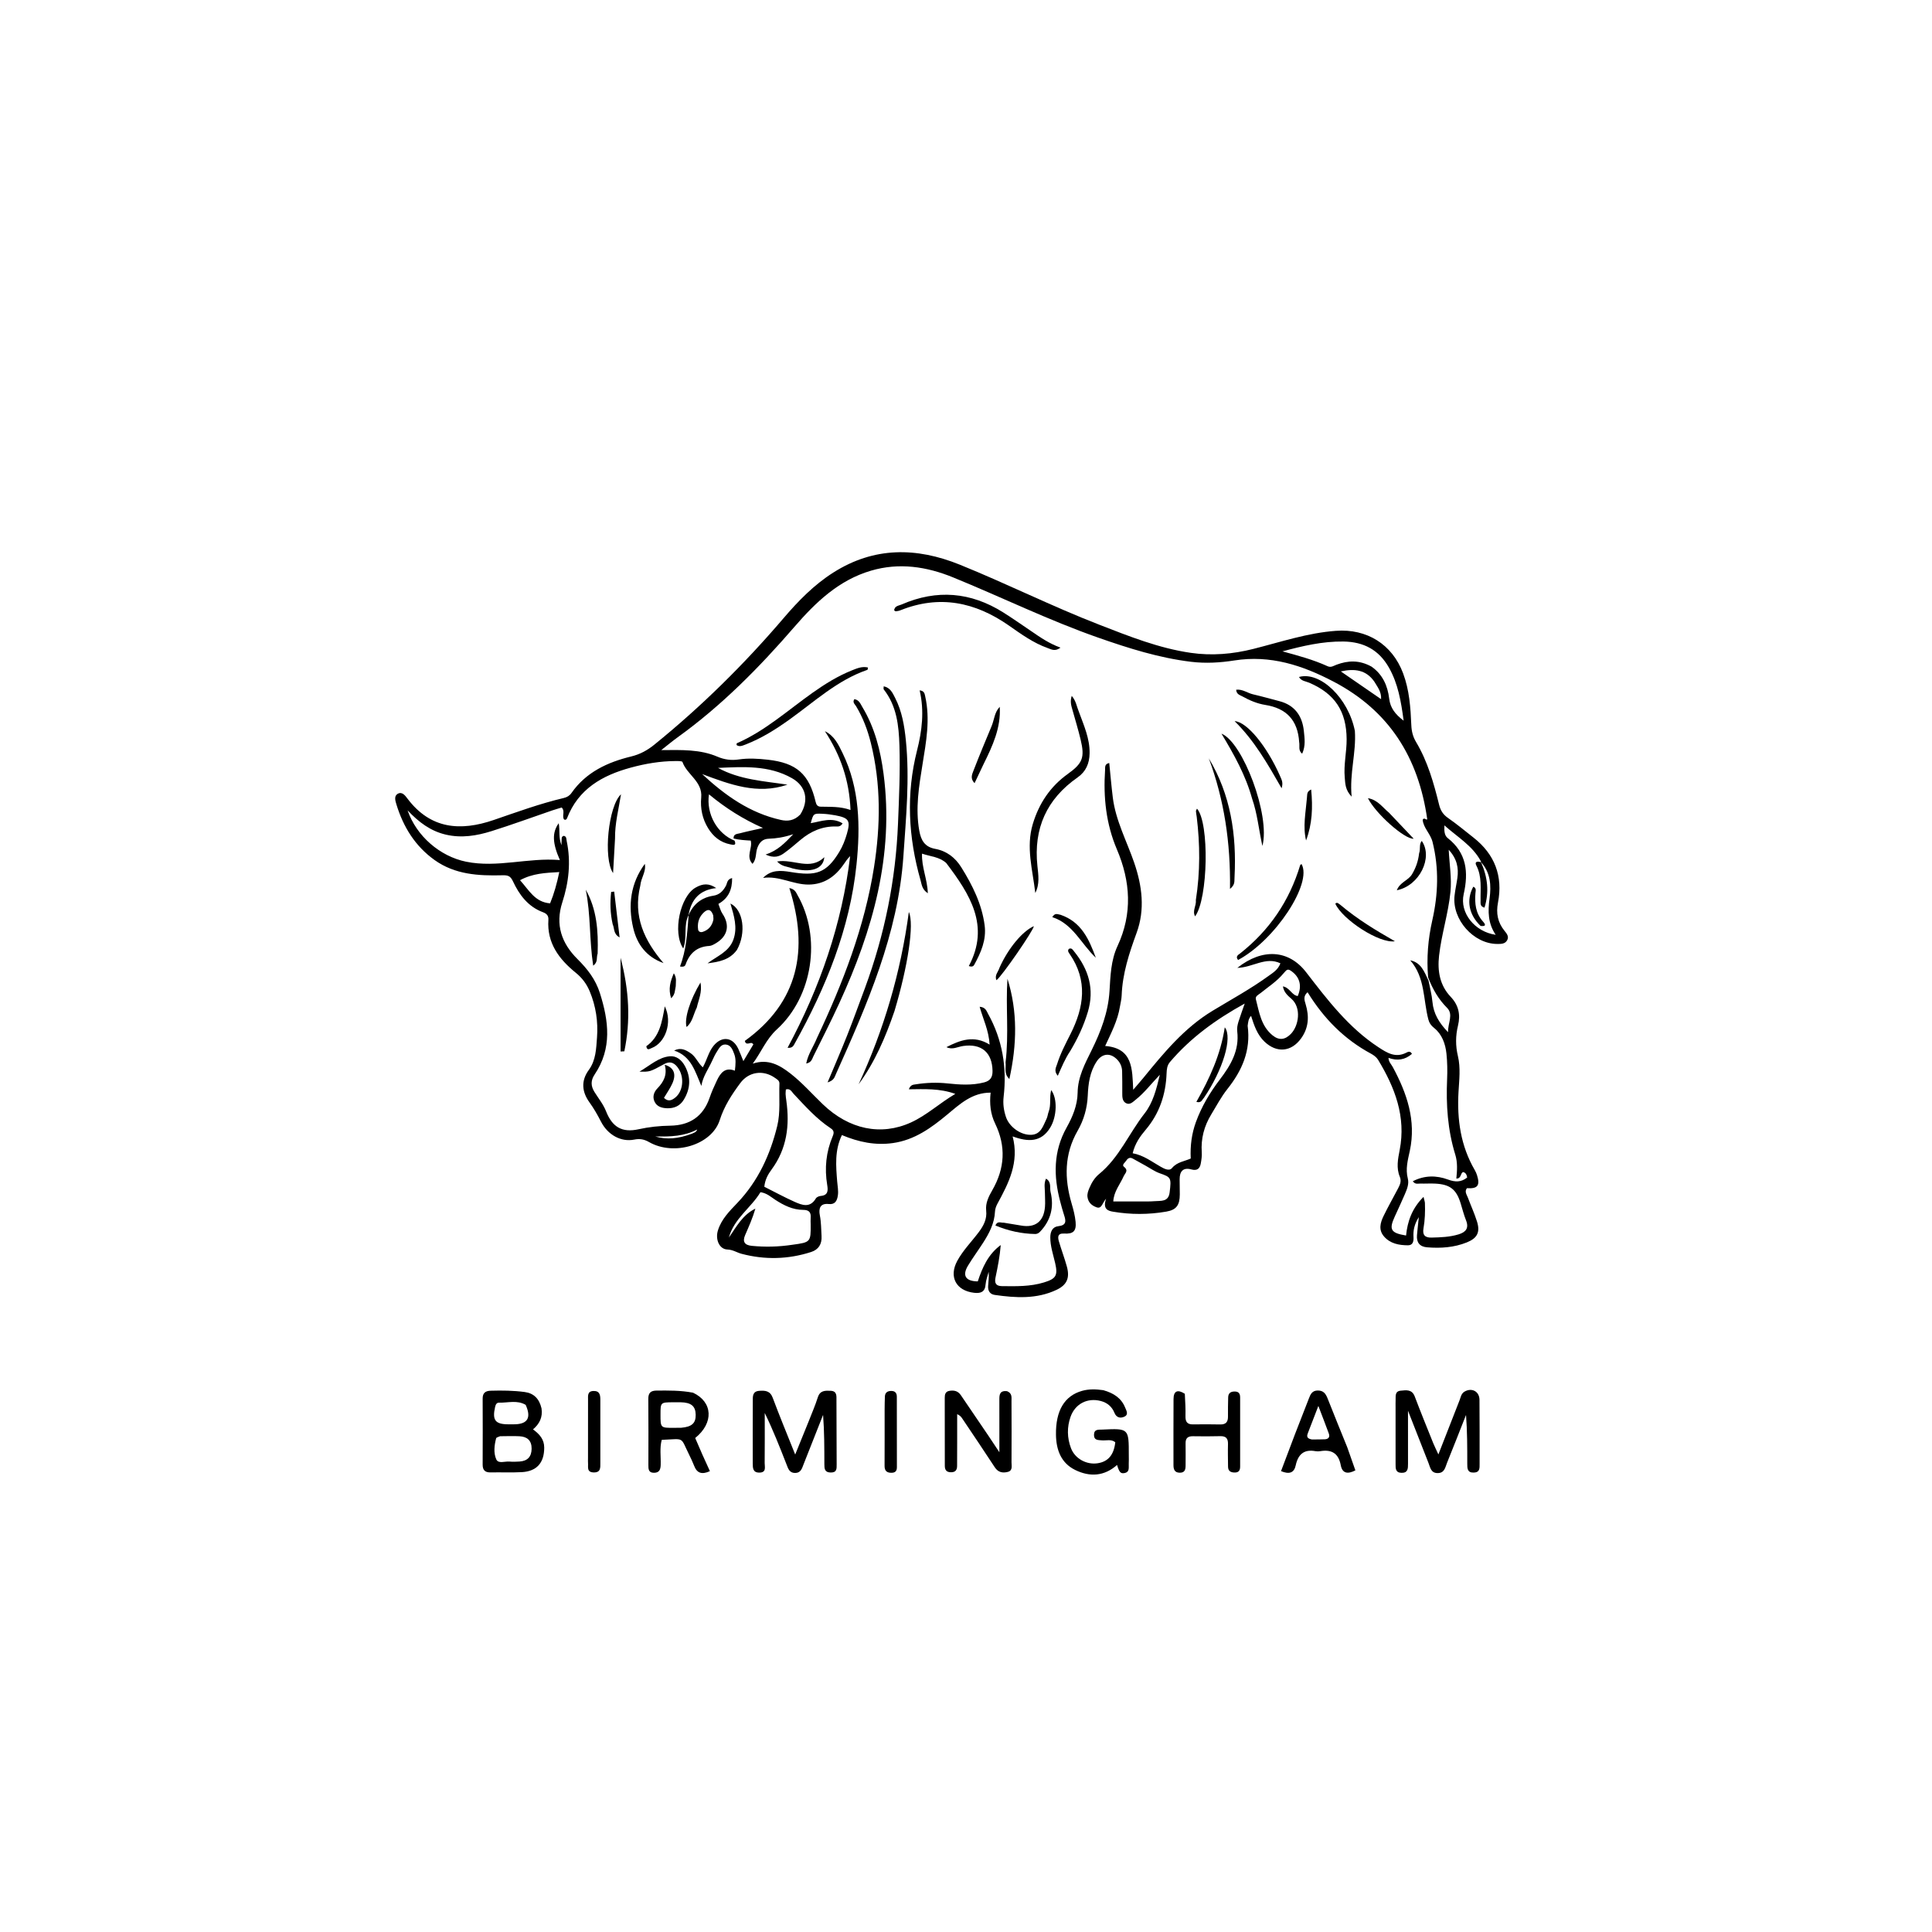 <svg version="1.1" id="Layer_1" xmlns="http://www.w3.org/2000/svg" xmlns:xlink="http://www.w3.org/1999/xlink" x="0px" y="0px"
	 width="100%" viewBox="0 0 1024 1024" enable-background="new 0 0 1024 1024" xml:space="preserve">
<path fill="#000000" opacity="1" stroke="none" 
	d="
M661.284,543.689 
	C663.032,556.891 658.284,567.464 650.518,577.238 
	C647.224,581.384 644.726,586.171 641.956,590.722 
	C638.218,596.865 636.454,603.503 636.955,610.748 
	C637.091,612.704 636.788,614.726 636.437,616.673 
	C635.942,619.41 634.499,620.654 631.453,619.823 
	C627.086,618.631 625.213,620.831 625.236,625.058 
	C625.251,627.724 625.326,630.39 625.319,633.056 
	C625.304,638.693 623.567,641.238 618.2,642.172 
	C608.785,643.81 599.291,643.815 589.86,642.211 
	C587.145,641.749 584.375,640.781 586.257,635.338 
	C584.02,637.919 583.961,640.97 581.005,639.83 
	C578.454,638.846 576.782,637.213 576.393,634.453 
	C576.151,632.735 576.764,631.187 577.413,629.634 
	C578.591,626.812 580.257,624.146 582.519,622.299 
	C593.23,613.555 598.382,600.703 606.641,590.158 
	C611.085,584.484 612.86,577.528 614.732,569.662 
	C610.029,574.568 606.522,579.235 601.963,582.845 
	C600.444,584.049 598.802,585.87 596.681,584.635 
	C594.768,583.522 594.827,581.264 594.826,579.23 
	C594.822,575.402 594.853,571.572 594.745,567.747 
	C594.666,564.938 593.416,562.591 591.273,560.802 
	C587.705,557.823 583.796,558.754 581.264,562.6 
	C577.608,568.152 576.812,574.347 576.533,580.695 
	C576.242,587.331 574.458,593.599 571.204,599.26 
	C564.047,611.714 564.08,624.579 567.983,637.89 
	C568.917,641.073 569.785,644.343 570.091,647.628 
	C570.545,652.504 568.86,654.097 564.034,653.81 
	C560.48,653.598 560.581,655.71 561.249,657.99 
	C562.557,662.454 564.223,666.816 565.459,671.298 
	C567.1,677.248 565.556,680.995 560.035,683.617 
	C549.488,688.628 538.353,687.928 527.214,686.335 
	C524.652,685.969 523.565,684.12 523.726,681.645 
	C523.886,679.176 524.238,676.719 524.026,674.081 
	C523.456,676.301 522.555,678.496 522.388,680.746 
	C522.08,684.906 519.684,685.605 516.229,685.2 
	C506.693,684.083 502.809,676.684 507.376,668.28 
	C510.426,662.667 514.946,658.149 518.741,653.093 
	C521.32,649.658 523.198,646.142 522.694,641.635 
	C522.245,637.619 524.054,634.108 525.956,630.796 
	C532.588,619.247 533.292,607.566 527.432,595.49 
	C524.982,590.441 524.399,584.983 525.05,579.124 
	C515.24,579.067 508.743,585.195 502.07,590.738 
	C493.524,597.836 484.728,604.219 473.295,605.841 
	C463.948,607.168 455.127,605.34 446.23,601.614 
	C442.298,609.767 443.077,618.05 443.73,626.266 
	C443.928,628.753 444.463,631.223 444.072,633.712 
	C443.651,636.388 442.639,638.527 439.265,638.159 
	C434.539,637.644 433.843,640.683 434.541,644.19 
	C435.265,647.83 435.205,651.471 435.434,655.12 
	C435.701,659.372 433.874,662.309 429.92,663.586 
	C417.742,667.519 405.367,667.8 393.037,664.539 
	C390.543,663.88 388.478,662.367 385.518,662.264 
	C381.26,662.115 379.024,656.934 380.523,652.118 
	C382.373,646.174 386.658,641.918 390.806,637.572 
	C401.838,626.014 408.283,611.885 411.974,596.697 
	C413.706,589.568 412.84,581.805 413.113,574.327 
	C413.17,572.75 411.87,572.085 410.79,571.32 
	C404.481,566.849 396.825,568.053 392.388,574.031 
	C387.795,580.22 383.863,586.23 381.455,593.73 
	C377.222,606.911 357.201,612.839 344.07,605.352 
	C341.409,603.834 339.153,603.409 336.135,604.011 
	C329.166,605.402 322.14,601.539 318.526,594.47 
	C316.7,590.899 314.746,587.479 312.397,584.221 
	C308.396,578.67 307.876,572.833 312.079,567.099 
	C315.866,561.932 315.979,555.782 316.427,549.903 
	C317.064,541.549 315.835,533.292 312.574,525.457 
	C310.948,521.551 308.562,518.327 305.194,515.598 
	C296.321,508.411 289.816,499.828 290.659,487.544 
	C290.81,485.344 289.752,484.23 287.78,483.498 
	C279.886,480.567 275.215,474.275 271.858,467.077 
	C270.491,464.146 269.069,463.845 266.227,463.919 
	C253.638,464.247 241.179,463.563 230.377,455.865 
	C220.047,448.503 213.762,438.306 210.11,426.357 
	C209.542,424.5 208.758,421.997 210.684,420.802 
	C213.089,419.309 214.756,421.673 215.986,423.303 
	C228.173,439.447 243.996,440.668 261.647,434.628 
	C273.932,430.424 286.131,425.944 298.796,422.955 
	C300.5,422.553 301.871,421.769 302.88,420.323 
	C310.605,409.251 321.991,404.002 334.543,400.947 
	C339.261,399.798 343.139,397.659 346.82,394.678 
	C371.756,374.481 394.467,352.033 415.305,327.643 
	C423.108,318.509 431.474,309.92 441.74,303.421 
	C463.31,289.764 485.728,289.991 508.692,299.279 
	C533.551,309.335 557.56,321.373 582.567,331.082 
	C598.397,337.229 614.185,343.57 631.143,346.024 
	C642.312,347.641 653.351,346.698 664.279,343.941 
	C678.778,340.283 692.998,335.461 708.09,334.348 
	C724.499,333.139 737.912,341.522 743.669,356.86 
	C747.008,365.755 747.629,375.036 748.026,384.351 
	C748.165,387.613 748.86,390.467 750.553,393.303 
	C756.685,403.571 759.908,414.972 762.737,426.459 
	C763.509,429.591 764.858,431.723 767.516,433.563 
	C772.164,436.782 776.515,440.432 780.97,443.927 
	C792.263,452.786 796.658,464.379 793.963,478.391 
	C792.865,484.099 793.823,488.904 797.412,493.341 
	C798.563,494.764 799.896,496.323 798.854,498.286 
	C797.75,500.368 795.598,500.321 793.572,500.315 
	C781.009,500.278 769.553,487.385 770.938,474.747 
	C771.282,471.608 771.993,468.511 772.436,465.381 
	C773.193,460.044 772.252,455.168 767.85,450.388 
	C768.242,458.339 769.497,465.424 768.782,472.655 
	C767.647,484.129 764.025,495.119 762.735,506.533 
	C761.821,514.62 763.082,522.213 768.912,528.35 
	C773.118,532.778 774.163,537.846 772.77,543.574 
	C771.453,548.991 771.413,554.267 772.732,559.795 
	C774.206,565.975 773.4,572.418 773.041,578.722 
	C772.207,593.337 774.169,607.299 781.65,620.157 
	C782.15,621.015 782.562,621.949 782.859,622.896 
	C784.572,628.358 783.183,630.146 777.51,629.755 
	C776.081,631.584 777.42,633.197 778.024,634.813 
	C779.598,639.022 781.487,643.128 782.832,647.406 
	C784.618,653.084 783.007,656.262 777.47,658.491 
	C770.681,661.223 763.554,661.691 756.345,661.099 
	C752.514,660.784 750.702,658.543 751.027,654.697 
	C751.264,651.889 751.593,649.088 752.002,645.111 
	C749.488,649.095 748.978,652.357 749.182,655.778 
	C749.316,658.035 748.806,660.054 746.207,660.036 
	C741.471,660.002 736.848,659.17 733.525,655.312 
	C730.538,651.845 731.601,648.046 733.308,644.517 
	C735.698,639.575 738.442,634.806 740.98,629.934 
	C741.981,628.014 742.908,626.087 741.942,623.771 
	C739.976,619.061 740.925,614.307 741.856,609.536 
	C745.303,591.867 739.321,576.404 730.406,561.699 
	C729.592,560.356 728.092,559.25 726.668,558.483 
	C712.517,550.863 701.633,539.86 693.042,525.907 
	C690.599,527.988 691.383,530.149 692.036,532.312 
	C693.964,538.709 693.644,544.796 689.589,550.402 
	C684.424,557.541 676.716,558.244 670.28,552.165 
	C666.398,548.499 664.733,543.628 663.091,538.436 
	C661.614,540.057 661.564,541.699 661.284,543.689 
M784.997,457.008 
	C784.997,457.008 785.026,457.043 784.83,456.373 
	C780.451,448.256 772.699,443.826 765.565,437.467 
	C765.373,440.817 765.713,442.935 767.334,444.208 
	C777.384,452.102 778.411,462.264 775.786,473.91 
	C773.547,483.846 781.644,493.876 792.75,495.467 
	C788.64,489.409 788.56,483.047 789.496,476.237 
	C790.429,469.444 790.073,462.543 784.997,457.008 
M388.824,444.438 
	C388.635,441.953 390.742,442.027 392.182,441.649 
	C395.996,440.649 399.866,439.86 404.378,438.836 
	C393.78,434.153 384.508,428.246 375.768,421.009 
	C374.199,431.46 380.186,441.92 389.343,445.562 
	C390.513,448.427 388.497,447.801 387.076,447.527 
	C381.839,446.518 378.057,443.431 375.317,438.973 
	C372.238,433.963 371.124,428.435 371.657,422.668 
	C372.44,414.199 364.111,410.629 361.719,403.865 
	C361.526,403.318 359.255,403.368 357.951,403.374 
	C349.91,403.41 342.031,404.755 334.311,406.856 
	C319.245,410.956 306.533,418.132 300.533,433.706 
	C300.294,434.326 299.738,434.75 298.961,434.325 
	C297.703,432.472 299.668,430.036 297.721,428 
	C296.053,428.51 294.306,428.992 292.594,429.578 
	C281.884,433.244 271.254,437.162 260.454,440.54 
	C252.642,442.983 244.637,444.311 236.345,442.381 
	C228.26,440.499 222.005,435.854 216.024,429.487 
	C220.687,443.133 233.191,453.879 246.978,456.708 
	C263.599,460.118 279.921,454.442 296.757,455.849 
	C292.746,446.825 292.573,441.215 296.141,436.322 
	C296.837,440.316 295.974,444.201 297.638,447.962 
	C297.638,447.018 297.579,446.235 297.653,445.466 
	C297.742,444.542 297.442,443.394 298.804,443.009 
	C300.361,443.316 300.124,444.642 300.356,445.739 
	C302.696,456.799 301.465,467.695 298.042,478.25 
	C294.17,490.195 297.704,500.002 306.047,508.299 
	C311.364,513.588 315.665,519.096 317.974,526.398 
	C322.659,541.218 324.474,555.682 315.191,569.476 
	C313.045,572.664 313.09,575.562 315.067,578.748 
	C317.17,582.134 319.738,585.235 321.224,589.006 
	C324.535,597.413 329.734,600.46 338.451,598.529 
	C344.028,597.294 349.585,596.718 355.273,596.63 
	C365.515,596.473 372.665,591.809 376.094,581.864 
	C377.177,578.723 378.547,575.667 379.976,572.662 
	C381.857,568.707 384.293,565.457 389.506,567.496 
	C389.884,564.149 390.173,561.292 389.135,558.589 
	C388.309,556.439 387.432,553.923 384.731,553.626 
	C382.174,553.345 381.091,555.658 379.946,557.445 
	C378.962,558.979 378.18,560.656 377.427,562.324 
	C375.49,566.616 372.547,570.456 371.735,575.571 
	C368.418,567.942 366.406,559.787 357.299,556.814 
	C360.835,555.013 363.475,556.482 366.053,558.222 
	C368.79,560.068 369.915,563.413 372.5,565.71 
	C374.733,561.751 375.539,557.517 378.236,554.244 
	C382.595,548.953 388.402,549.654 391.291,555.863 
	C392.177,557.767 392.903,559.746 394.004,562.425 
	C396.051,558.994 397.713,556.206 399.304,553.539 
	C398.394,552.285 397.591,552.959 396.84,553.052 
	C396.008,553.156 395.164,553.317 394.779,551.697 
	C423.231,531.227 428.81,503.408 418.366,470.684 
	C421.391,471.278 421.906,473.037 422.682,474.385 
	C435.51,496.674 430.859,528.16 411.771,545.577 
	C406.087,550.763 403.475,557.695 398.98,563.751 
	C407.119,561.046 413.211,564.487 419.083,569.09 
	C425.278,573.947 430.45,579.853 436.098,585.271 
	C450.03,598.635 466.949,602.178 482.872,594.903 
	C491.226,591.086 497.925,584.743 506.333,579.782 
	C497.994,576.783 489.941,577.272 481.711,577.349 
	C482.605,574.891 484.049,574.922 485.304,574.723 
	C490.922,573.831 496.544,573.63 502.23,574.235 
	C508.687,574.921 515.166,575.365 521.593,573.698 
	C524.86,572.851 526.125,570.994 526.061,567.575 
	C525.881,557.837 520.224,553.008 510.505,554.392 
	C507.588,554.807 504.758,556.587 501.642,555 
	C508.869,551.311 516.19,548.488 524.521,553.666 
	C524.066,546.051 521.038,540.13 519.237,533.607 
	C522.378,533.844 522.864,535.843 523.704,537.353 
	C531.328,551.072 533.744,565.813 531.948,581.279 
	C531.51,585.045 532.011,588.556 533.189,592.058 
	C534.933,597.243 540.957,601.71 546.605,601.476 
	C551.746,601.263 552.894,596.675 554.689,593.012 
	C555.263,591.841 555.349,590.44 555.82,589.206 
	C557.202,585.576 556.114,581.633 557.149,577.776 
	C560.533,582.2 560.214,591.721 556.676,597.594 
	C551.952,605.435 545.051,605.383 536.717,602.317 
	C540.302,616.019 534.659,626.983 528.71,637.893 
	C528.012,639.173 527.435,640.685 527.37,642.116 
	C527.086,648.376 524.317,653.643 521.051,658.723 
	C518.438,662.786 515.557,666.683 513.061,670.814 
	C509.883,676.076 511.769,679.091 518.24,679.165 
	C520.677,671.811 523.757,664.758 530.411,659.906 
	C529.941,665.85 528.825,671.487 527.641,677.11 
	C527.038,679.977 527.798,681.637 531.036,681.675 
	C538.536,681.763 546.033,681.952 553.33,679.715 
	C559.749,677.746 560.758,676.027 559.265,669.508 
	C558.227,664.977 556.667,660.55 556.68,655.812 
	C556.688,652.794 557.837,650.244 560.9,649.913 
	C565.345,649.432 565.012,647.126 563.99,644.038 
	C563.206,641.669 562.568,639.25 561.929,636.837 
	C558.359,623.359 558.25,610.228 565.328,597.612 
	C568.52,591.921 571.074,585.752 571.161,579.189 
	C571.272,570.774 575.025,563.845 578.564,556.673 
	C583.445,546.781 587.355,536.618 588.057,525.36 
	C588.562,517.271 588.768,509.025 592.309,501.423 
	C600.294,484.284 599.237,467.231 591.966,450.158 
	C586.233,436.697 584.743,422.548 585.713,408.068 
	C585.806,406.692 585.352,404.926 587.925,404.407 
	C588.549,410.544 589.054,416.629 589.805,422.683 
	C591.324,434.929 597.198,445.771 601.14,457.237 
	C605.355,469.498 606.97,482.019 602.435,494.407 
	C598.467,505.245 594.92,516.049 594.501,527.687 
	C594.43,529.663 593.892,531.621 593.575,533.588 
	C592.402,540.869 589.01,547.375 585.762,554.385 
	C600.436,555.546 600.111,566.48 600.615,577.603 
	C602.928,574.903 604.47,573.177 605.932,571.385 
	C616.797,558.073 627.666,544.819 642.689,535.734 
	C652.663,529.702 662.923,524.11 672.381,517.25 
	C674.735,515.543 677.366,514.018 678.647,510.579 
	C670.827,506.854 664.049,512.788 655.807,512.997 
	C669.148,502.419 683.078,503.391 692.259,515.287 
	C703.587,529.965 714.772,544.668 730.557,555.022 
	C735.107,558.006 739.539,560.856 745.27,557.994 
	C746.074,557.593 747.408,556.751 748.361,558.576 
	C744.687,561.797 740.548,562.364 735.922,560.691 
	C736.049,562.933 737.397,564.073 738.169,565.501 
	C745.691,579.414 750.685,593.89 747.223,609.986 
	C746.17,614.879 744.855,619.577 746.179,624.677 
	C746.901,627.459 745.746,630.293 744.622,632.906 
	C742.912,636.884 741.082,640.81 739.275,644.745 
	C736.077,651.706 737.087,653.506 745.24,654.851 
	C746.011,647.334 748.353,640.519 754.504,634.363 
	C754.96,636.344 755.212,636.975 755.236,637.615 
	C755.403,642.12 755.262,646.608 754.48,651.065 
	C753.894,654.404 755.085,656.035 758.731,655.946 
	C763.577,655.829 768.385,655.67 773.061,654.247 
	C776.857,653.093 778.705,651.014 777.03,646.806 
	C775.864,643.875 775.09,640.786 774.161,637.762 
	C771.9,630.407 768.564,627.757 760.746,627.339 
	C758.088,627.197 755.413,627.399 752.749,627.318 
	C751.529,627.281 750.095,627.889 748.807,626.088 
	C755.05,622.871 761.346,622.924 767.516,625.198 
	C771.3,626.592 774.473,626.656 777.644,624.097 
	C777.385,622.733 776.969,621.542 775.459,621.213 
	C773.878,621.945 774.615,624.696 771.89,624.666 
	C772.326,620.394 772.595,616.077 771.323,611.967 
	C767.276,598.896 766.4,585.527 766.998,571.954 
	C767.196,567.472 767.113,562.936 766.652,558.478 
	C766.112,553.245 764.265,548.148 760.143,544.869 
	C758.366,543.456 757.532,542.148 757.052,540.319 
	C754.283,529.781 755.403,518.098 747.459,508.996 
	C753.182,510.168 754.812,514.838 757.157,519.777 
	C757.867,523.509 758.883,527.215 759.22,530.981 
	C759.782,537.251 762.719,542.135 767.506,547.092 
	C767.315,542.268 770.515,537.73 766.974,534.183 
	C762.53,529.73 759.494,524.599 756.934,518.065 
	C756.069,507.866 756.869,497.812 759.137,487.818 
	C762.27,474.012 762.747,460.199 759.287,446.285 
	C758.19,441.876 754.387,438.764 754.052,434.496 
	C754.869,432.931 756.067,435.01 756.46,434.198 
	C751.82,401.456 736.282,376.738 706.887,361.312 
	C690.288,352.601 673.312,347.05 654.199,350.06 
	C646.686,351.244 639.03,351.695 631.304,350.765 
	C614.309,348.719 598.167,343.587 582.131,337.98 
	C555.842,328.788 530.838,316.494 505.091,306 
	C491.07,300.284 476.578,298.079 461.649,302.465 
	C444.564,307.485 432.309,319.242 421.116,332.181 
	C402.418,353.795 382.465,374.016 359.192,390.769 
	C356.499,392.708 353.95,394.847 350.466,397.572 
	C361.424,397.473 371.164,397.151 380.272,401.066 
	C383.963,402.652 387.675,403.098 391.487,402.536 
	C396.661,401.773 401.753,402.079 406.91,402.656 
	C422.141,404.361 428.863,410.182 432.332,425.108 
	C432.692,426.655 433.382,427.51 434.941,427.556 
	C440.043,427.706 445.174,427.324 450.788,429.303 
	C450.174,413.503 445.409,400.048 437.212,387.55 
	C442.233,389.989 444.382,394.627 446.549,399.072 
	C455.737,417.915 456.039,438.121 453.963,458.227 
	C450.452,492.224 437.783,523.302 421.294,552.945 
	C420.634,554.131 420.095,555.633 417.433,555.345 
	C434.721,523.149 446.283,489.63 450.595,453.77 
	C449.224,455.08 448.242,456.551 447.241,458.01 
	C442.744,464.57 436.825,468.771 428.604,468.841 
	C420.4,468.91 412.926,464.061 404.43,465.316 
	C408.749,460.923 413.755,461.291 419.109,462.188 
	C432.397,464.414 437.968,462.871 444.827,451.534 
	C446.649,448.521 447.919,445.266 448.886,441.89 
	C450.87,434.964 449.97,433.486 442.733,432.133 
	C440.454,431.707 438.13,431.416 435.815,431.312 
	C431.162,431.102 431.09,431.229 429.715,436.296 
	C435.279,435.353 440.896,432.946 446.59,436.39 
	C445.453,438.266 444.178,438.07 443.072,438.047 
	C435.871,437.902 429.764,440.572 424.333,445.113 
	C421.399,447.567 418.519,450.109 415.402,452.31 
	C413.022,453.989 410.291,454.995 405.788,452.936 
	C412.332,450.731 415.915,446.873 420.45,442.153 
	C415.429,443.804 411.512,444.396 407.518,444.536 
	C404.321,444.648 402.591,446.295 401.418,449.383 
	C400.407,452.047 401.099,455.262 398.845,457.872 
	C395.137,453.853 398.982,449.648 397.904,445.523 
	C394.904,445.357 391.943,445.193 388.824,444.438 
M658.198,536.246 
	C658.62,535.047 659.043,533.847 659.726,531.908 
	C644.35,540.385 631.017,550.072 620.106,562.885 
	C618.579,564.678 618.394,566.729 618.311,568.939 
	C617.895,580.074 614.557,590.122 607.269,598.755 
	C604.3,602.272 601.586,606.02 600.341,611.249 
	C606.117,612.282 610.454,615.72 615.197,618.402 
	C617.092,619.473 619.727,620.862 621.204,619.079 
	C623.885,615.841 627.776,615.557 631.113,614.041 
	C630.784,607.248 631.619,600.854 633.865,594.697 
	C636.858,586.493 641.291,579.048 646.557,572.147 
	C652.346,564.561 656.953,556.742 655.76,546.611 
	C655.37,543.295 656.995,540.115 658.198,536.246 
M405.1,629 
	C410.428,631.678 415.675,634.536 421.11,636.974 
	C425.084,638.757 429.328,640.409 432.427,635.188 
	C432.853,634.471 434.104,633.951 435.02,633.872 
	C438.947,633.531 438.919,630.973 438.444,628.123 
	C436.961,619.216 437.814,610.564 441.345,602.234 
	C442.099,600.455 442.125,599.218 440.307,598.023 
	C432.724,593.036 426.776,586.269 420.61,579.735 
	C419.604,578.668 418.881,576.755 416.533,577.429 
	C416.476,578.253 416.34,579.07 416.382,579.876 
	C416.441,581.035 416.605,582.19 416.767,583.34 
	C418.623,596.476 417.081,608.871 408.948,619.88 
	C407.062,622.433 405.497,625.181 405.1,629 
M424.195,431.666 
	C428.859,424.305 427.296,416.738 419.773,412.464 
	C407.479,405.48 393.985,406.429 380.572,407.002 
	C392.051,413.305 404.831,413.99 417.372,415.886 
	C401.399,421.344 386.843,415.751 372.148,410.282 
	C384.308,421.574 397.465,430.947 413.908,434.586 
	C417.402,435.36 420.919,435.066 424.195,431.666 
M420.214,659.72 
	C429.606,658.446 429.759,658.272 429.675,648.977 
	C429.664,647.812 429.575,646.64 429.672,645.483 
	C429.917,642.559 428.791,641.267 425.703,641.259 
	C420.184,641.245 415.424,638.857 410.894,635.914 
	C408.559,634.396 406.469,632.373 403.054,631.888 
	C398.071,640.199 389.03,645.841 386.335,655.924 
	C390.336,650.169 393.634,643.842 400.363,640.612 
	C398.924,645.584 396.906,650.096 394.938,654.63 
	C393.405,658.163 394.713,659.961 398.451,660.323 
	C405.439,660.999 412.401,660.905 420.214,659.72 
M726.913,353.308 
	C732.805,357.418 735.484,363.435 736.292,370.24 
	C736.887,375.25 739.472,378.555 743.96,381.989 
	C742.578,371.66 740.998,362.421 736.225,353.949 
	C730.874,344.449 722.813,340.171 712.047,340.021 
	C700.974,339.868 690.394,342.372 679.727,345.236 
	C687.901,347.445 696.015,349.628 703.686,353.125 
	C705.494,353.95 706.892,352.864 708.413,352.299 
	C714.443,350.061 720.407,349.724 726.913,353.308 
M680.266,515.933 
	C676.834,520.089 672.31,522.976 668.179,526.319 
	C667.043,527.239 665.2,527.938 665.648,529.686 
	C667.414,536.568 668.43,543.842 674.482,548.755 
	C677.964,551.583 681.133,551.115 684.183,547.999 
	C688.433,543.657 689.844,534.142 684.53,529.44 
	C682.658,527.784 680.513,526.076 679.969,522.796 
	C683.614,523.465 684.637,527.483 687.829,527.924 
	C690.288,522.256 688.775,517.481 683.937,514.363 
	C682.182,513.232 681.589,514.547 680.266,515.933 
M603.492,636.783 
	C606.313,636.753 609.148,636.891 611.951,636.65 
	C615.247,636.366 619.285,637.177 619.923,632.055 
	C620.899,624.208 620.664,623.943 614.706,621.862 
	C612.087,620.947 609.739,619.251 607.275,617.895 
	C604.956,616.619 602.654,615.311 600.331,614.041 
	C598.838,613.224 597.717,613.943 596.956,615.146 
	C596.315,616.158 594.408,617.391 595.725,618.418 
	C598.368,620.48 596.239,621.883 595.534,623.493 
	C593.67,627.748 590.354,631.453 590.068,636.797 
	C594.607,636.797 598.557,636.797 603.492,636.783 
M291.561,478.797 
	C293.684,473.63 295.168,468.298 296.431,462.216 
	C288.977,462.634 282.318,462.902 275.626,466.53 
	C280.409,471.792 283.479,478.15 291.561,478.797 
M728.357,361.177 
	C724.019,355.072 718.087,354.233 710.665,355.865 
	C718.017,360.93 724.816,365.615 732.007,370.569 
	C732.224,366.605 730.207,364.302 728.357,361.177 
M366.856,600.832 
	C367.744,600.311 368.99,600.268 369.522,598.661 
	C362.687,602.253 355.533,602.498 347.264,602.343 
	C353.311,604.139 359.574,603.595 366.856,600.832 
z"/>
<path fill="#000000" opacity="1" stroke="none" 
	d="
M739.681,746.06 
	C739.685,744.403 739.65,743.236 739.704,742.072 
	C739.799,739.983 739.216,737.401 742.398,737.09 
	C745.355,736.8 748.376,736.283 749.848,740.174 
	C752.968,748.421 756.306,756.585 759.589,764.769 
	C760.255,766.429 761.071,768.027 762.377,770.871 
	C766.378,760.632 769.973,751.429 773.574,742.228 
	C774.229,740.553 774.457,738.618 776.221,737.587 
	C780.069,735.339 784.115,737.46 784.156,741.921 
	C784.26,753.243 784.211,764.567 784.217,775.891 
	C784.218,778.088 784.426,780.387 781.172,780.5 
	C777.656,780.622 777.681,778.24 777.683,775.796 
	C777.691,767.22 777.686,758.644 777.024,749.956 
	C773.682,758.411 770.388,766.885 766.967,775.308 
	C766.015,777.651 765.68,780.728 762.053,780.767 
	C758.411,780.806 758.079,777.839 757.131,775.419 
	C753.69,766.64 750.247,757.862 746.266,747.709 
	C746.266,758.076 746.248,766.989 746.277,775.902 
	C746.285,778.393 746.222,780.731 742.784,780.63 
	C739.608,780.537 739.687,778.256 739.687,776.024 
	C739.686,766.2 739.683,756.375 739.681,746.06 
z"/>
<path fill="#000000" opacity="1" stroke="none" 
	d="
M428.514,753.588 
	C430.27,749.035 432.107,744.914 433.45,740.637 
	C434.612,736.935 437.317,737.023 440.207,737.143 
	C443.717,737.289 443.333,739.91 443.341,742.226 
	C443.379,753.546 443.377,764.866 443.446,776.185 
	C443.46,778.504 443.559,780.519 440.243,780.465 
	C437.007,780.412 436.936,778.335 436.933,776.07 
	C436.921,767.42 436.928,758.77 436.249,749.931 
	C432.808,758.657 429.386,767.39 425.913,776.103 
	C425.068,778.224 424.517,780.697 421.421,780.703 
	C418.361,780.708 417.728,778.34 416.879,776.175 
	C413.308,767.062 409.747,757.946 405.33,748.911 
	C405.33,757.747 405.384,766.583 405.291,775.418 
	C405.269,777.497 406.353,780.488 402.453,780.51 
	C399.035,780.53 398.977,778.084 398.974,775.661 
	C398.962,764.674 398.939,753.687 398.992,742.701 
	C399.004,740.249 398.719,737.44 402.412,737.172 
	C405.55,736.944 408.164,737.101 409.564,740.861 
	C413.152,750.497 417.11,759.995 421.472,770.934 
	C424.104,764.464 426.242,759.208 428.514,753.588 
z"/>
<path fill="#000000" opacity="1" stroke="none" 
	d="
M287.017,746.468 
	C287.707,751.183 285.994,754.642 282.506,757.597 
	C286.058,760.217 288.443,762.918 288.448,767.258 
	C288.458,775.229 284.562,779.841 276.533,780.266 
	C271.051,780.556 265.541,780.292 260.046,780.407 
	C257.089,780.47 255.806,779.21 255.818,776.264 
	C255.866,764.604 255.879,752.943 255.819,741.283 
	C255.804,738.239 257.339,737.185 260.127,737.107 
	C266.13,736.938 272.128,737 278.082,737.793 
	C282.91,738.436 285.821,741.342 287.017,746.468 
M265.038,761.233 
	C264.321,761.587 263.1,761.808 262.966,762.316 
	C261.984,766.036 261.516,770.084 263.036,773.496 
	C264.129,775.945 267.576,774.451 269.967,774.661 
	C271.778,774.821 273.622,774.766 275.44,774.637 
	C279.596,774.342 281.722,772.091 281.769,767.872 
	C281.817,763.527 279.47,761.465 275.378,761.248 
	C272.233,761.081 269.074,761.187 265.038,761.233 
M278.618,744.606 
	C274.112,741.945 269.239,743.554 264.521,743.443 
	C263.169,743.412 262.689,744.503 262.402,745.776 
	C260.838,752.708 262.487,754.896 269.421,754.917 
	C270.749,754.921 272.08,754.96 273.404,754.89 
	C279.715,754.558 281.632,751.286 278.618,744.606 
z"/>
<path fill="#000000" opacity="1" stroke="none" 
	d="
M533.705,737.329 
	C536.568,738.448 536.105,740.671 536.115,742.587 
	C536.17,753.419 536.185,764.251 536.124,775.083 
	C536.114,776.945 536.861,779.442 534.174,780.132 
	C531.462,780.828 529.038,780.432 527.243,777.674 
	C521.609,769.018 515.796,760.478 510.051,751.893 
	C509.503,751.075 508.943,750.264 507.323,749.534 
	C507.323,754.001 507.329,758.468 507.321,762.935 
	C507.314,767.601 507.285,772.267 507.282,776.933 
	C507.28,779.125 506.41,780.341 504.02,780.328 
	C501.637,780.314 500.77,779.084 500.769,776.903 
	C500.761,764.905 500.749,752.906 500.733,740.908 
	C500.73,739.118 501.036,737.559 503.185,737.187 
	C505.677,736.755 507.76,737.224 509.287,739.493 
	C514.123,746.681 519.029,753.823 523.893,760.992 
	C525.567,763.461 527.199,765.96 529.692,769.713 
	C529.692,759.519 529.711,750.652 529.68,741.786 
	C529.672,739.25 529.836,736.963 533.705,737.329 
z"/>
<path fill="#000000" opacity="1" stroke="none" 
	d="
M584.777,736.825 
	C590.182,738.36 594.293,740.958 596.335,746.016 
	C596.988,747.634 598.307,749.699 596.022,750.824 
	C593.945,751.847 591.751,751.481 590.694,748.851 
	C589.355,745.515 586.834,743.45 583.434,742.557 
	C576.372,740.702 569.847,744.041 567.413,750.94 
	C565.471,756.443 565.579,762.108 567.638,767.553 
	C569.747,773.13 575.884,776.448 581.731,775.565 
	C587.34,774.718 590.39,771.135 591.118,764.426 
	C588.981,762.649 586.38,763.628 583.989,763.416 
	C581.959,763.235 579.783,763.426 579.841,760.45 
	C579.9,757.4 582.23,757.805 584.164,757.713 
	C598.3,757.041 598.301,757.048 598.287,771.233 
	C598.286,772.73 598.356,774.232 598.262,775.723 
	C598.133,777.747 598.971,780.343 595.734,780.798 
	C593.904,781.055 593.205,780.191 592.057,776.462 
	C585.253,782.513 577.557,782.898 569.842,779.098 
	C562.335,775.4 559.802,768.406 559.686,760.434 
	C559.499,747.661 564.202,739.815 573.502,737.185 
	C577.092,736.17 580.728,736.25 584.777,736.825 
z"/>
<path fill="#000000" opacity="1" stroke="none" 
	d="
M367.314,738.153 
	C377.863,743.101 378.396,754.188 368.469,762.176 
	C369.72,765.068 371.002,768.09 372.332,771.092 
	C373.587,773.922 374.893,776.729 376.267,779.744 
	C372.01,781.677 369.426,780.853 367.906,776.891 
	C367.133,774.876 366.194,772.918 365.234,770.982 
	C360.427,761.284 363.135,762.66 350.741,763.146 
	C349.561,767.47 350.323,771.958 350.185,776.377 
	C350.106,778.898 349.473,780.618 346.581,780.607 
	C343.635,780.596 343.655,778.54 343.657,776.452 
	C343.665,764.802 343.741,753.151 343.612,741.502 
	C343.576,738.23 344.917,737.057 348.023,737.036 
	C354.349,736.994 360.669,736.892 367.314,738.153 
M361.092,756.736 
	C366.707,756.244 368.825,754.32 368.731,749.797 
	C368.637,745.255 366.316,743.342 360.739,743.231 
	C359.415,743.205 358.091,743.224 356.767,743.233 
	C350.087,743.277 350.087,743.279 350.084,749.728 
	C350.08,756.812 350.08,756.812 357.214,756.778 
	C358.207,756.774 359.2,756.761 361.092,756.736 
z"/>
<path fill="#000000" opacity="1" stroke="none" 
	d="
M627.979,738.731 
	C628.22,742.962 628.415,746.792 628.328,750.616 
	C628.262,753.489 629.198,755.01 632.288,754.959 
	C637.117,754.88 641.95,754.894 646.779,754.988 
	C649.814,755.047 650.917,753.591 650.854,750.703 
	C650.781,747.375 650.915,744.042 650.957,740.711 
	C650.987,738.384 652.268,737.508 654.478,737.531 
	C656.697,737.554 657.301,738.825 657.299,740.759 
	C657.286,752.919 657.285,765.079 657.301,777.239 
	C657.304,779.175 656.72,780.455 654.495,780.465 
	C652.346,780.475 650.914,779.74 650.891,777.364 
	C650.851,773.367 650.749,769.367 650.858,765.373 
	C650.939,762.416 649.782,761.116 646.756,761.197 
	C641.929,761.327 637.095,761.312 632.265,761.235 
	C629.53,761.191 628.313,762.306 628.385,765.092 
	C628.485,768.92 628.371,772.754 628.39,776.585 
	C628.401,778.788 628.065,780.626 625.227,780.566 
	C622.495,780.509 621.968,778.706 621.967,776.511 
	C621.96,764.851 621.933,753.191 621.997,741.531 
	C622.021,737.188 624.163,736.291 627.979,738.731 
z"/>
<path fill="#000000" opacity="1" stroke="none" 
	d="
M714.077,767.097 
	C715.581,771.35 716.947,775.24 718.38,779.323 
	C714.413,781.404 711.462,781.025 710.639,776.636 
	C709.442,770.247 705.788,768.128 699.718,769.152 
	C698.911,769.288 698.036,769.297 697.233,769.148 
	C691.1,768.016 687.991,770.893 686.754,776.678 
	C685.89,780.717 683.272,781.518 678.969,779.724 
	C681.438,773.184 683.843,766.727 686.312,760.295 
	C688.752,753.939 691.284,747.619 693.72,741.261 
	C694.585,739.006 695.419,737.016 698.437,736.997 
	C701.552,736.978 702.709,738.791 703.7,741.318 
	C707.035,749.821 710.515,758.266 714.077,767.097 
M695.249,762.939 
	C697.578,762.919 699.911,762.975 702.235,762.853 
	C704.14,762.753 704.97,761.629 704.298,759.796 
	C702.636,755.26 700.882,750.758 698.759,745.176 
	C696.612,750.724 694.917,755.046 693.272,759.386 
	C692.726,760.826 692.163,762.365 695.249,762.939 
z"/>
<path fill="#000000" opacity="1" stroke="none" 
	d="
M468.871,747.078 
	C468.914,744.435 468.906,742.277 469.014,740.125 
	C469.118,738.077 470.407,737.24 472.329,737.229 
	C474.373,737.218 475.338,738.265 475.337,740.306 
	C475.335,752.748 475.335,765.189 475.372,777.631 
	C475.379,779.728 474.467,780.624 472.376,780.606 
	C469.865,780.584 468.83,779.417 468.843,776.928 
	C468.896,767.141 468.868,757.353 468.871,747.078 
z"/>
<path fill="#000000" opacity="1" stroke="none" 
	d="
M311.658,772.848 
	C311.661,762.231 311.653,752.095 311.674,741.959 
	C311.679,739.836 311.261,737.352 314.55,737.251 
	C317.84,737.15 318.196,739.357 318.19,741.925 
	C318.165,753.058 318.184,764.19 318.19,775.323 
	C318.191,777.865 318.471,780.546 314.602,780.417 
	C310.81,780.29 311.865,777.457 311.667,775.322 
	C311.606,774.663 311.658,773.994 311.658,772.848 
z"/>
<path fill="#000000" opacity="1" stroke="none" 
	d="
M458.486,523.574 
	C468.908,495.222 474.756,466.404 475.96,436.553 
	C476.517,422.74 477.161,408.95 476.721,395.135 
	C476.385,384.578 475.294,374.173 468.409,365.409 
	C468.191,365.133 468.381,364.536 468.381,363.75 
	C471.948,364.499 473.111,367.342 474.416,369.868 
	C478.075,376.945 479.354,384.717 480.135,392.484 
	C482.191,412.948 480.211,433.356 478.821,453.772 
	C476.002,495.163 459.602,532.324 442.993,569.426 
	C442.355,570.852 442.022,572.666 438.636,573.695 
	C442.369,564.762 445.841,556.787 449.041,548.704 
	C452.286,540.507 455.261,532.203 458.486,523.574 
z"/>
<path fill="#000000" opacity="1" stroke="none" 
	d="
M433.033,550.11 
	C446.818,520.92 458.263,491.281 463.248,459.617 
	C466.709,437.631 466.999,415.536 461.544,393.689 
	C459.84,386.867 457.391,380.346 453.736,374.297 
	C453.121,373.279 451.712,372.364 452.799,370.575 
	C455.299,370.886 456.076,373.099 457.1,374.801 
	C463.663,385.707 466.69,397.745 468.319,410.236 
	C473.935,453.284 462.562,493.058 444.894,531.59 
	C440.522,541.125 435.759,550.482 431.101,559.883 
	C430.416,561.264 430.125,563.133 427.308,563.696 
	C428.303,558.606 431.169,554.741 433.033,550.11 
z"/>
<path fill="#000000" opacity="1" stroke="none" 
	d="
M501.513,457.405 
	C497.81,454.104 493.341,454.022 488.692,452.45 
	C488.418,459.665 491.524,465.951 491.77,473.438 
	C488.653,471.419 488.544,468.777 487.918,466.584 
	C481.407,443.788 480.181,420.875 486.069,397.69 
	C488.685,387.39 489.988,376.875 487.433,365.896 
	C489.932,366.177 490.06,367.681 490.371,369.064 
	C493.111,381.224 490.889,393.181 488.948,405.157 
	C487.06,416.809 485.117,428.428 487.243,440.323 
	C488.163,445.475 490.188,448.908 495.697,449.92 
	C501.735,451.03 506.272,454.498 509.526,459.728 
	C515.459,469.264 520.422,479.181 521.886,490.496 
	C522.88,498.175 519.921,504.848 516.374,511.338 
	C515.987,512.047 515.349,512.639 513.486,512.029 
	C524.835,490.716 514.081,474 501.513,457.405 
z"/>
<path fill="#000000" opacity="1" stroke="none" 
	d="
M364.969,485.018 
	C367.476,479.238 371.777,475.712 378.045,474.759 
	C381.343,474.258 383.277,472.241 384.776,469.444 
	C385.495,468.104 385.264,466.031 388.036,465.385 
	C388.112,471.433 386.182,476.018 380.77,479.097 
	C381.502,480.928 381.899,482.774 382.881,484.224 
	C386.94,490.221 385.795,496.091 379.575,499.841 
	C378.451,500.519 377.176,501.299 375.933,501.37 
	C369.399,501.742 365.475,505.243 363.377,511.21 
	C363.106,511.982 362.502,512.628 360.41,512.251 
	C363.729,503.71 364.242,494.757 364.959,485.403 
	C364.997,484.981 364.969,485.018 364.969,485.018 
M378.012,485.159 
	C376.622,481.048 374.379,482.027 372.284,484.395 
	C370.237,486.709 369.578,489.626 370.02,492.671 
	C370.177,493.758 371.24,494.281 372.31,493.956 
	C375.388,493.018 377.284,490.889 378.041,487.777 
	C378.193,487.154 378.128,486.479 378.012,485.159 
z"/>
<path fill="#000000" opacity="1" stroke="none" 
	d="
M571.831,377.259 
	C574.535,384.631 577.624,391.469 577.512,399.217 
	C577.434,404.632 575.582,408.953 571.142,412.055 
	C554.769,423.492 547.738,439.079 549.851,458.968 
	C550.354,463.708 551.146,468.648 548.725,473.288 
	C547.337,461.102 543.676,449.081 547.417,436.696 
	C550.711,425.792 556.661,416.876 565.942,410.221 
	C573.825,404.568 575.041,401.519 572.754,392.009 
	C571.472,386.676 569.87,381.42 568.388,376.136 
	C567.78,373.97 567.078,371.824 568.041,368.837 
	C570.374,371.543 570.633,374.41 571.831,377.259 
z"/>
<path fill="#000000" opacity="1" stroke="none" 
	d="
M546.511,334.48 
	C551.427,337.87 556.047,341.056 562.085,343.264 
	C559.197,345.445 557.275,344.192 555.424,343.541 
	C547.784,340.854 541.258,336.109 534.744,331.56 
	C516.83,319.05 497.92,315.166 477.18,323.483 
	C476.43,323.784 475.593,323.906 474.784,324.003 
	C474.538,324.032 474.248,323.695 473.916,323.488 
	C474.177,321.098 476.339,321.056 477.887,320.381 
	C496.556,312.248 514.513,313.789 531.694,324.568 
	C536.624,327.661 541.38,331.031 546.511,334.48 
z"/>
<path fill="#000000" opacity="1" stroke="none" 
	d="
M351.996,564.007 
	C344.474,568.109 344.474,568.109 338.937,567.99 
	C344.88,564.441 349.06,560.447 354.904,559.855 
	C358.517,559.489 361.241,561.807 362.944,564.887 
	C366.298,570.952 365.99,577.045 362.395,582.913 
	C360.396,586.178 357.322,587.535 353.496,587.394 
	C350.643,587.289 348.096,586.5 346.874,583.785 
	C345.74,581.266 346.583,578.776 348.427,576.873 
	C351.784,573.408 353.758,569.661 352.329,564.361 
	C357.233,565.763 358.584,569.354 356.313,574.346 
	C355.11,576.99 353.388,579.397 351.912,581.892 
	C354.212,584.138 356.142,583.133 357.881,581.748 
	C361.923,578.526 362.777,571.536 359.824,566.715 
	C357.958,563.667 355.601,562.034 351.996,564.007 
z"/>
<path fill="#000000" opacity="1" stroke="none" 
	d="
M474.096,535.885 
	C469.307,549.854 463.673,562.967 455.082,574.705 
	C468.418,545.839 477.36,515.737 481.71,483.369 
	C484.694,489.669 481.154,512.321 474.096,535.885 
z"/>
<path fill="#000000" opacity="1" stroke="none" 
	d="
M395.437,394.504 
	C393.558,395.191 392.032,396.029 390.398,394.894 
	C390.439,394.543 390.381,394.02 390.524,393.957 
	C405.509,387.413 417.553,376.47 430.698,367.172 
	C437.235,362.548 444.027,358.312 451.497,355.322 
	C454.191,354.244 456.941,353.047 460.05,353.792 
	C459.904,354.454 459.913,354.967 459.763,355.019 
	C443.799,360.503 431.63,371.942 418.266,381.489 
	C411.192,386.541 403.904,391.168 395.437,394.504 
z"/>
<path fill="#000000" opacity="1" stroke="none" 
	d="
M718.111,387.406 
	C718.896,399.007 715.198,409.818 716.397,422.257 
	C712.92,418.59 713.039,415.284 712.747,412.133 
	C712.112,405.293 713.795,398.567 713.746,391.74 
	C713.642,377.001 707.533,367.715 693.956,361.875 
	C692.085,361.07 689.696,361.001 688.491,358.813 
	C699.705,355.663 714.698,370.012 718.111,387.406 
z"/>
<path fill="#000000" opacity="1" stroke="none" 
	d="
M567.201,557.143 
	C564.446,561.248 562.736,565.519 560.655,570.186 
	C558.443,567.639 559.73,565.768 560.27,564.049 
	C562.02,558.472 564.729,553.296 567.359,548.103 
	C574.57,533.863 576.649,519.713 566.95,505.636 
	C566.446,504.906 565.632,504.004 566.521,502.926 
	C568.01,502.202 568.607,503.436 569.297,504.284 
	C577.032,513.78 580.196,524.303 576.564,536.397 
	C574.396,543.617 571.252,550.379 567.201,557.143 
z"/>
<path fill="#000000" opacity="1" stroke="none" 
	d="
M656.207,508.811 
	C654.618,506.869 656.404,506.04 657.387,505.264 
	C672.879,493.031 683.421,477.466 689.109,458.582 
	C689.187,458.324 689.58,458.161 689.83,457.957 
	C695.722,468.053 675.975,498.236 656.207,508.811 
z"/>
<path fill="#000000" opacity="1" stroke="none" 
	d="
M339.366,469.412 
	C335.399,485.716 341.538,498.602 351.687,510.462 
	C342.642,507.214 337.682,500.587 335.628,491.889 
	C332.759,479.738 334.22,468.183 341.76,457.876 
	C342.584,461.935 339.761,465.183 339.366,469.412 
z"/>
<path fill="#000000" opacity="1" stroke="none" 
	d="
M532.971,563.042 
	C534.799,548.018 532.972,533.356 533.978,518.754 
	C539.416,536.168 539.021,553.61 534.983,571.901 
	C531.96,568.992 533.31,566.067 532.971,563.042 
z"/>
<path fill="#000000" opacity="1" stroke="none" 
	d="
M654.338,464.719 
	C654.111,466.835 654.892,468.783 651.923,471.132 
	C652.272,446.686 648.858,423.904 640.709,401.96 
	C652.247,421.206 655.467,442.257 654.338,464.719 
z"/>
<path fill="#000000" opacity="1" stroke="none" 
	d="
M663.639,423.286 
	C660.2,410.87 654.136,400.075 647.409,388.855 
	C658.643,393.248 673.453,432.266 669.091,448.385 
	C667.109,439.277 666.407,431.232 663.639,423.286 
z"/>
<path fill="#000000" opacity="1" stroke="none" 
	d="
M688.594,393.345 
	C687.844,381.624 681.751,375.396 670.659,373.632 
	C666.37,372.949 662.34,371.247 658.545,369.133 
	C657.213,368.391 655.306,368.017 655.213,365.567 
	C658.564,365.181 661.167,367.317 664.114,368.003 
	C668.809,369.096 673.453,370.412 678.119,371.629 
	C686.293,373.761 690.265,379.52 691.072,387.481 
	C691.455,391.259 692.1,395.277 690.169,399.493 
	C687.941,397.657 689.003,395.513 688.594,393.345 
z"/>
<path fill="#000000" opacity="1" stroke="none" 
	d="
M532.026,648.056 
	C535.372,648.598 538.318,649.059 541.254,649.574 
	C548.696,650.882 553.182,647.456 553.854,639.74 
	C554.069,637.276 553.831,634.774 553.831,632.289 
	C553.831,629.84 553.191,627.342 554.401,624.716 
	C557.433,626.409 556.276,629.514 556.828,631.804 
	C558.731,639.697 556.991,646.818 551.275,652.811 
	C550.527,653.595 549.681,654.063 548.673,654.045 
	C541.374,653.918 534.407,652.37 527.574,649.529 
	C528.658,646.993 530.318,648.144 532.026,648.056 
z"/>
<path fill="#000000" opacity="1" stroke="none" 
	d="
M633.829,477.025 
	C636.177,462.044 636.048,447.474 634.281,432.891 
	C634.162,431.908 633.913,430.934 633.876,429.949 
	C633.86,429.521 634.228,429.078 634.437,428.606 
	C641.057,435.995 640.342,476.361 633.431,485.681 
	C631.813,482.749 634.163,480.129 633.829,477.025 
z"/>
<path fill="#000000" opacity="1" stroke="none" 
	d="
M328.918,538.001 
	C328.914,528.041 328.914,518.581 328.914,507.63 
	C333.488,524.989 334.283,541.024 330.909,557.211 
	C330.247,557.247 329.585,557.282 328.923,557.317 
	C328.923,551.045 328.923,544.773 328.918,538.001 
z"/>
<path fill="#000000" opacity="1" stroke="none" 
	d="
M365.006,484.96 
	C362.138,490.34 364.399,496.714 362.138,502.72 
	C356.349,494.209 360.487,475.156 368.639,470.466 
	C372.632,468.169 375.831,468.113 379.626,470.701 
	C371.071,471.653 366.519,476.413 365.008,484.636 
	C364.969,485.018 364.997,484.981 365.006,484.96 
z"/>
<path fill="#000000" opacity="1" stroke="none" 
	d="
M521.247,405.141 
	C519.622,408.566 518.162,411.653 516.534,415.095 
	C514.072,412.616 515.256,410.294 516.014,408.339 
	C519.065,400.466 522.309,392.666 525.565,384.875 
	C526.99,381.466 527.074,377.523 529.888,374.622 
	C530.573,385.656 526.147,395.272 521.247,405.141 
z"/>
<path fill="#000000" opacity="1" stroke="none" 
	d="
M390.603,503.455 
	C386.639,508.884 380.968,509.823 375.001,510.586 
	C380.003,506.764 386.339,504.564 388.695,498.044 
	C391.049,491.528 389.009,485.341 387.134,478.889 
	C394.005,482.178 395.66,494.373 390.603,503.455 
z"/>
<path fill="#000000" opacity="1" stroke="none" 
	d="
M316.763,505.395 
	C315.954,507.552 317.127,509.835 314.405,511.827 
	C312.305,498.135 313.149,484.647 310.452,471.547 
	C316.333,481.975 317.155,493.361 316.763,505.395 
z"/>
<path fill="#000000" opacity="1" stroke="none" 
	d="
M325.977,444.491 
	C325.637,450.586 325.317,456.249 324.948,462.757 
	C319.607,454.993 322.44,427.143 329.148,420.992 
	C327.838,429.158 325.877,436.497 325.977,444.491 
z"/>
<path fill="#000000" opacity="1" stroke="none" 
	d="
M529.808,512.797 
	C534.38,502.596 541.92,493.563 547.958,490.887 
	C547.919,492.912 531.045,517.454 528.149,519.521 
	C526.986,516.902 529.088,515.174 529.808,512.797 
z"/>
<path fill="#000000" opacity="1" stroke="none" 
	d="
M678.25,410.851 
	C678.967,412.849 680.365,414.297 679.283,417.81 
	C671.824,404.797 664.93,392.64 654.367,382.223 
	C661.025,382.591 671.515,395.694 678.25,410.851 
z"/>
<path fill="#000000" opacity="1" stroke="none" 
	d="
M710.538,479.688 
	C719.565,487.293 729.369,493.192 739.319,498.876 
	C731.164,500.236 711.507,487.414 707.74,478.963 
	C708.837,477.921 709.492,479.022 710.538,479.688 
z"/>
<path fill="#000000" opacity="1" stroke="none" 
	d="
M562.129,484.864 
	C573.211,488.669 577.224,497.934 580.82,507.631 
	C573.073,500.394 568.753,489.673 557.724,486.092 
	C559.236,483.615 560.574,484.631 562.129,484.864 
z"/>
<path fill="#000000" opacity="1" stroke="none" 
	d="
M736.22,430.769 
	C740.665,435.439 744.852,439.861 749.272,444.53 
	C744.55,444.975 729.059,431.188 725.025,423.038 
	C730.275,423.975 732.713,427.89 736.22,430.769 
z"/>
<path fill="#000000" opacity="1" stroke="none" 
	d="
M752.158,452.262 
	C753.025,449.903 751.996,447.542 753.564,445.704 
	C759.658,454.45 752.398,469.464 740.34,471.855 
	C741.953,467.577 746.46,466.663 748.404,463.372 
	C750.395,460.004 751.677,456.521 752.158,452.262 
z"/>
<path fill="#000000" opacity="1" stroke="none" 
	d="
M419.909,460.238 
	C417.272,459.207 414.546,459.46 411.854,456.596 
	C420.628,455.125 429.317,461.68 436.908,454.316 
	C436.383,460.72 429.824,462.742 419.909,460.238 
z"/>
<path fill="#000000" opacity="1" stroke="none" 
	d="
M342.557,554.521 
	C349.616,549.531 350.846,541.865 352.356,533.359 
	C356.587,541.903 352.63,552.763 345.396,555.487 
	C344.349,555.882 342.937,557.088 342.557,554.521 
z"/>
<path fill="#000000" opacity="1" stroke="none" 
	d="
M692.684,423.048 
	C692.955,421.259 692.395,419.574 694.943,418.459 
	C695.868,427.861 695.535,436.747 692.242,445.462 
	C690.483,438.105 692.036,430.795 692.684,423.048 
z"/>
<path fill="#000000" opacity="1" stroke="none" 
	d="
M369.308,534.047 
	C367.477,537.663 367.102,541.66 363.894,544.34 
	C362.602,539.97 365.67,530.031 371.275,520.74 
	C372.245,525.944 370.287,529.749 369.308,534.047 
z"/>
<path fill="#000000" opacity="1" stroke="none" 
	d="
M324.734,489.872 
	C323.388,483.902 323.31,478.327 323.927,472.738 
	C324.463,472.68 324.999,472.623 325.535,472.566 
	C326.461,480.393 327.386,488.22 328.406,496.847 
	C325.002,494.985 325.794,492.213 324.734,489.872 
z"/>
<path fill="#000000" opacity="1" stroke="none" 
	d="
M358.158,522.738 
	C357.652,524.968 357.916,527.044 355.709,529.081 
	C354.15,524.156 355.212,520.33 357.145,515.856 
	C358.823,518.429 358.139,520.411 358.158,522.738 
z"/>
<path fill="#000000" opacity="1" stroke="none" 
	d="
M638.087,581.9 
	C637.008,582.991 636.792,584.747 634.1,584.019 
	C641.114,571.633 646.975,558.951 649.157,544.501 
	C653.449,549.878 648.062,567.294 638.087,581.9 
z"/>
<path fill="#000000" opacity="1" stroke="none" 
	d="
M784.981,456.992 
	C788.434,464.78 789.419,472.732 786.808,481.068 
	C784.336,480.418 784.766,478.694 784.739,477.317 
	C784.615,471.048 785.578,464.687 782.489,458.737 
	C781.516,456.863 782.708,456.365 784.736,456.937 
	C785.026,457.043 784.997,457.008 784.981,456.992 
z"/>
<path fill="#000000" opacity="1" stroke="none" 
	d="
M784.75,490.771 
	C778.433,484.729 777.077,477.038 780.859,469.976 
	C782.61,470.636 782.114,472.168 782.018,473.362 
	C781.581,478.832 782.078,483.979 785.943,488.352 
	C786.701,489.209 788.522,491.223 784.75,490.771 
z"/>
</svg>
